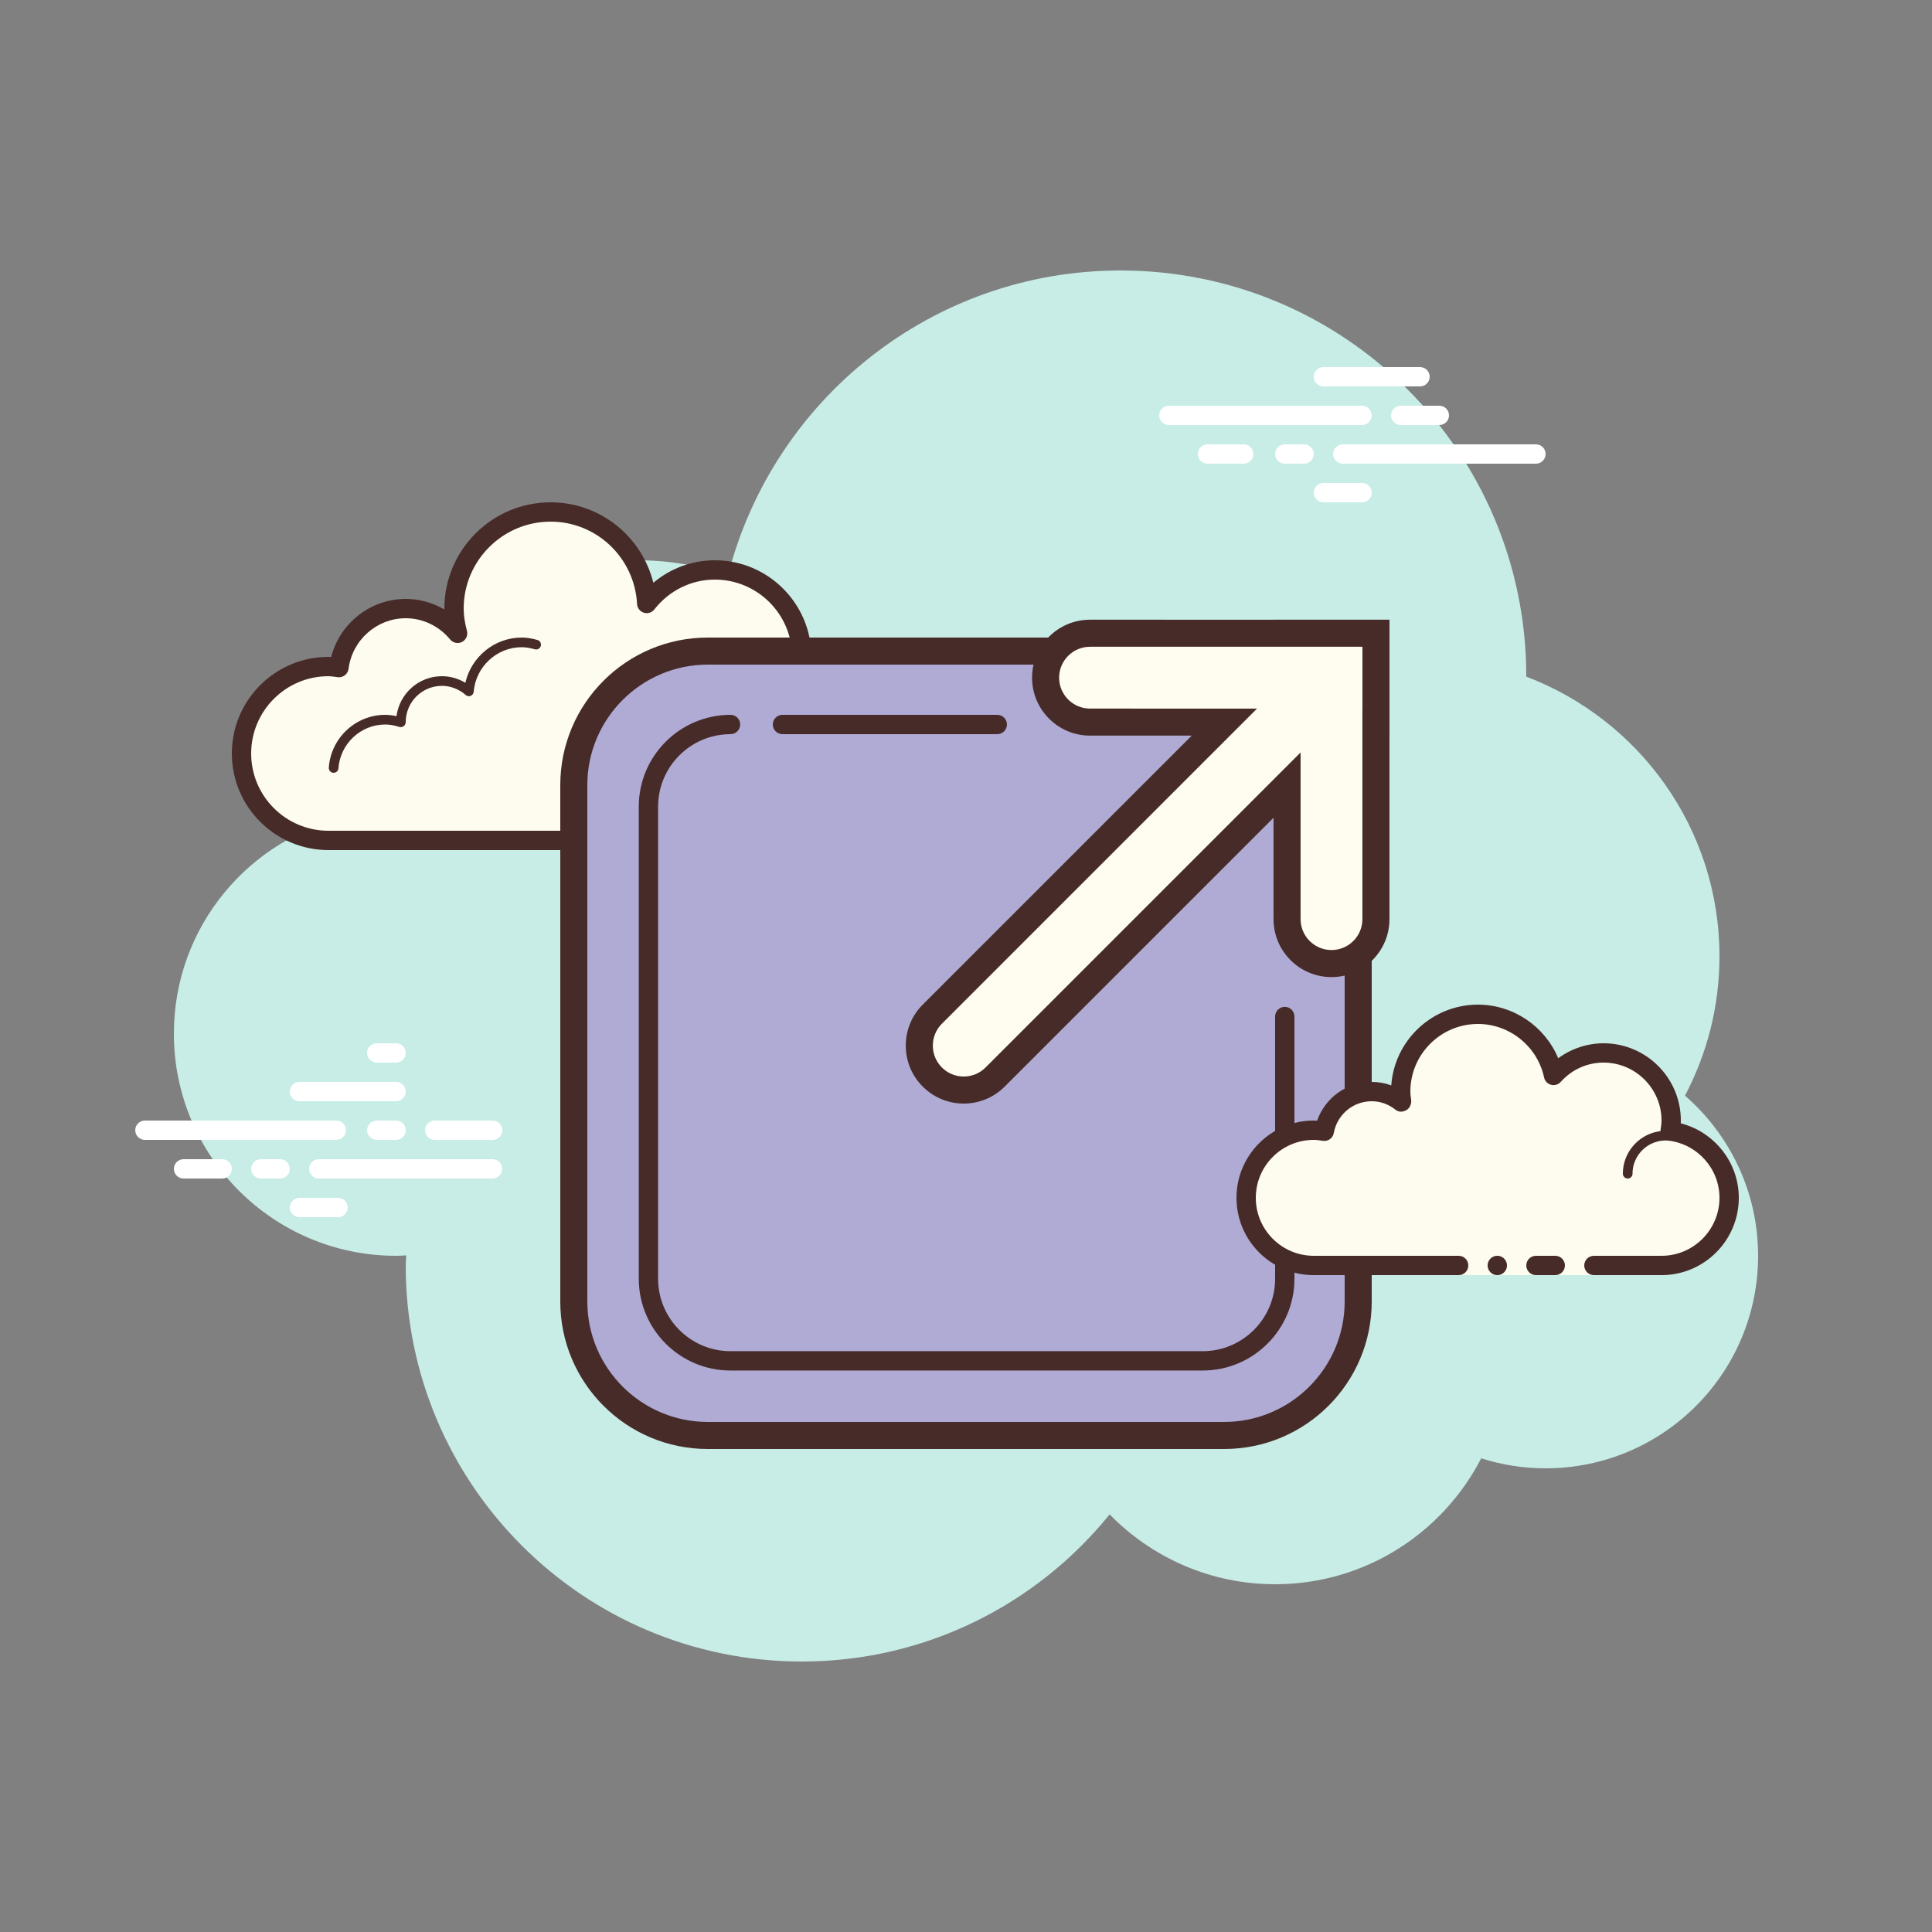 <svg xmlns="http://www.w3.org/2000/svg"  viewBox="0 0 100 100" width="500px" height="500px"><rect x="0" y="0" width="100" height="100" fill="#808080" stroke="none"/><path fill="#c7ede6" d="M87.215,56.71C88.35,54.555,89,52.105,89,49.5c0-6.621-4.159-12.257-10.001-14.478 C78.999,35.015,79,35.008,79,35c0-11.598-9.402-21-21-21c-9.784,0-17.981,6.701-20.313,15.757C36.211,29.272,34.638,29,33,29 c-7.692,0-14.023,5.793-14.89,13.252C12.906,43.353,9,47.969,9,53.5C9,59.851,14.149,65,20.5,65c0.177,0,0.352-0.012,0.526-0.022 C21.022,65.153,21,65.324,21,65.5C21,76.822,30.178,86,41.5,86c6.437,0,12.175-2.972,15.934-7.614C59.612,80.611,62.64,82,66,82 c4.65,0,8.674-2.65,10.666-6.518C77.718,75.817,78.837,76,80,76c6.075,0,11-4.925,11-11C91,61.689,89.53,58.727,87.215,56.71z"/><path fill="#fdfcef" d="M34.875,43.5c0,0,3.64,0,6.125,0s4.5-2.015,4.5-4.5c0-2.333-1.782-4.229-4.055-4.455 C41.467,34.364,41.5,34.187,41.5,34c0-2.485-2.015-4.5-4.5-4.5c-1.438,0-2.703,0.686-3.527,1.736 C33.333,28.6,31.171,26.5,28.5,26.5c-2.761,0-5,2.239-5,5c0,0.446,0.077,0.87,0.187,1.282C23.045,32.005,22.086,31.5,21,31.5 c-1.781,0-3.234,1.335-3.455,3.055C17.364,34.533,17.187,34.5,17,34.5c-2.485,0-4.5,2.015-4.5,4.5s2.015,4.5,4.5,4.5s9.5,0,9.5,0 h5.375V44h3V43.5z"/><path fill="#472b29" d="M28.5,26c-3.033,0-5.5,2.467-5.5,5.5c0,0.016,0,0.031,0,0.047C22.398,31.192,21.71,31,21,31 c-1.831,0-3.411,1.261-3.858,3.005C17.095,34.002,17.048,34,17,34c-2.757,0-5,2.243-5,5s2.243,5,5,5h14.875 c0.276,0,0.5-0.224,0.5-0.5s-0.224-0.5-0.5-0.5H17c-2.206,0-4-1.794-4-4s1.794-4,4-4c0.117,0,0.23,0.017,0.343,0.032l0.141,0.019 c0.021,0.003,0.041,0.004,0.062,0.004c0.246,0,0.462-0.185,0.495-0.437C18.232,33.125,19.504,32,21,32 c0.885,0,1.723,0.401,2.301,1.1c0.098,0.118,0.241,0.182,0.386,0.182c0.078,0,0.156-0.018,0.228-0.056 c0.209-0.107,0.314-0.346,0.254-0.573C24.054,32.218,24,31.852,24,31.5c0-2.481,2.019-4.5,4.5-4.5 c2.381,0,4.347,1.872,4.474,4.263c0.011,0.208,0.15,0.387,0.349,0.45c0.05,0.016,0.101,0.024,0.152,0.024 c0.15,0,0.296-0.069,0.392-0.192C34.638,30.563,35.779,30,37,30c2.206,0,4,1.794,4,4c0,0.117-0.017,0.23-0.032,0.343l-0.019,0.141 c-0.016,0.134,0.022,0.268,0.106,0.373c0.084,0.105,0.207,0.172,0.34,0.185C43.451,35.247,45,36.949,45,39c0,2.206-1.794,4-4,4 h-6.125c-0.276,0-0.5,0.224-0.5,0.5s0.224,0.5,0.5,0.5H41c2.757,0,5-2.243,5-5c0-2.397-1.689-4.413-4.003-4.877 C41.999,34.082,42,34.041,42,34c0-2.757-2.243-5-5-5c-1.176,0-2.293,0.416-3.183,1.164C33.219,27.76,31.055,26,28.5,26L28.5,26z"/><path fill="#472b29" d="M27 33c-1.403 0-2.609.999-2.913 2.341C23.72 35.119 23.301 35 22.875 35c-1.202 0-2.198.897-2.353 2.068C20.319 37.022 20.126 37 19.937 37c-1.529 0-2.811 1.2-2.918 2.732C17.01 39.87 17.114 39.99 17.251 40c.006 0 .012 0 .018 0 .13 0 .24-.101.249-.232.089-1.271 1.151-2.268 2.419-2.268.229 0 .47.042.738.127.022.007.045.01.067.01.055 0 .11-.02.156-.054C20.962 37.537 21 37.455 21 37.375c0-1.034.841-1.875 1.875-1.875.447 0 .885.168 1.231.473.047.041.106.063.165.063.032 0 .063-.006.093-.019.088-.035.148-.117.155-.212C24.623 34.512 25.712 33.5 27 33.5c.208 0 .425.034.682.107.023.007.047.01.07.01.109 0 .207-.073.239-.182.038-.133-.039-.271-.172-.309C27.517 33.04 27.256 33 27 33L27 33zM40.883 34.5c-1.326 0-2.508.897-2.874 2.182-.038.133.039.271.172.309C38.205 36.997 38.228 37 38.25 37c.109 0 .209-.072.24-.182C38.795 35.748 39.779 35 40.883 35c.117 0 .23.014.342.029.012.002.023.003.035.003.121 0 .229-.092.246-.217.019-.137-.077-.263-.214-.281C41.158 34.516 41.022 34.5 40.883 34.5L40.883 34.5z"/><path fill="#fff" d="M17.405 59H7.5C7.224 59 7 58.776 7 58.5S7.224 58 7.5 58h9.905c.276 0 .5.224.5.5S17.682 59 17.405 59zM20.5 59h-1c-.276 0-.5-.224-.5-.5s.224-.5.5-.5h1c.276 0 .5.224.5.5S20.777 59 20.5 59zM25.491 61H16.5c-.276 0-.5-.224-.5-.5s.224-.5.5-.5h8.991c.276 0 .5.224.5.5S25.767 61 25.491 61zM14.5 61h-1c-.276 0-.5-.224-.5-.5s.224-.5.5-.5h1c.276 0 .5.224.5.5S14.777 61 14.5 61zM11.5 61h-2C9.224 61 9 60.776 9 60.5S9.224 60 9.5 60h2c.276 0 .5.224.5.5S11.777 61 11.5 61zM17.5 63h-2c-.276 0-.5-.224-.5-.5s.224-.5.5-.5h2c.276 0 .5.224.5.5S17.776 63 17.5 63zM20.5 54c-.177 0-.823 0-1 0-.276 0-.5.224-.5.5 0 .276.224.5.5.5.177 0 .823 0 1 0 .276 0 .5-.224.5-.5C21 54.224 20.776 54 20.5 54zM20.5 56c-.177 0-4.823 0-5 0-.276 0-.5.224-.5.5 0 .276.224.5.5.5.177 0 4.823 0 5 0 .276 0 .5-.224.5-.5C21 56.224 20.776 56 20.5 56zM25.5 58c-.177 0-2.823 0-3 0-.276 0-.5.224-.5.5 0 .276.224.5.5.5.177 0 2.823 0 3 0 .276 0 .5-.224.5-.5C26 58.224 25.776 58 25.5 58z"/><g><path fill="#fff" d="M70.5 22h-10c-.276 0-.5-.224-.5-.5s.224-.5.5-.5h10c.276 0 .5.224.5.5S70.776 22 70.5 22zM74.5 22h-2c-.276 0-.5-.224-.5-.5s.224-.5.5-.5h2c.276 0 .5.224.5.5S74.776 22 74.5 22zM79.5 24h-10c-.276 0-.5-.224-.5-.5s.224-.5.5-.5h10c.276 0 .5.224.5.5S79.777 24 79.5 24zM67.5 24h-1c-.276 0-.5-.224-.5-.5s.224-.5.5-.5h1c.276 0 .5.224.5.5S67.776 24 67.5 24zM64.375 24H62.5c-.276 0-.5-.224-.5-.5s.224-.5.5-.5h1.875c.276 0 .5.224.5.5S64.651 24 64.375 24zM73.5 20h-5c-.276 0-.5-.224-.5-.5s.224-.5.5-.5h5c.276 0 .5.224.5.5S73.777 20 73.5 20zM70.5 26h-2c-.276 0-.5-.224-.5-.5s.224-.5.5-.5h2c.276 0 .5.224.5.5S70.776 26 70.5 26z"/></g><g><path fill="#afabd4" d="M36.636,74.3c-3.825,0-6.936-3.111-6.936-6.937V40.637c0-3.825,3.111-6.937,6.936-6.937h26.728 c3.825,0,6.936,3.111,6.936,6.937v26.727c0,3.825-3.111,6.937-6.936,6.937H36.636z"/><path fill="#472b29" d="M63.364,34.4c3.439,0,6.236,2.798,6.236,6.236v26.728c0,3.438-2.798,6.236-6.236,6.236H36.636 c-3.439,0-6.236-2.798-6.236-6.236V40.636c0-3.438,2.798-6.236,6.236-6.236H63.364 M63.364,33H36.636 C32.419,33,29,36.419,29,40.636v26.728C29,71.581,32.419,75,36.636,75h26.727C67.581,75,71,71.581,71,67.364V40.636 C71,36.419,67.581,33,63.364,33L63.364,33z"/></g><g><path fill="#472b29" d="M51.619,38H40.5c-0.276,0-0.5-0.224-0.5-0.5s0.224-0.5,0.5-0.5h11.119c0.276,0,0.5,0.224,0.5,0.5 S51.896,38,51.619,38z"/></g><g><path fill="#472b29" d="M62.251,70.938H37.812c-2.619,0-4.749-2.131-4.749-4.749V41.749c0-2.618,2.13-4.749,4.749-4.749 c0.276,0,0.5,0.224,0.5,0.5s-0.224,0.5-0.5,0.5c-2.067,0-3.749,1.682-3.749,3.749v24.439c0,2.067,1.682,3.749,3.749,3.749h24.439 c2.067,0,3.749-1.682,3.749-3.749V52.614c0-0.276,0.224-0.5,0.5-0.5s0.5,0.224,0.5,0.5v13.574 C67,68.807,64.87,70.938,62.251,70.938z"/></g><g><path fill="#fdfcef" d="M82.5,65.5c0,0,1.567,0,3.5,0s3.5-1.567,3.5-3.5c0-1.781-1.335-3.234-3.055-3.455 C86.473,58.366,86.5,58.187,86.5,58c0-1.933-1.567-3.5-3.5-3.5c-1.032,0-1.95,0.455-2.59,1.165 c-0.384-1.808-1.987-3.165-3.91-3.165c-2.209,0-4,1.791-4,4c0,0.191,0.03,0.374,0.056,0.558C72.128,56.714,71.592,56.5,71,56.5 c-1.228,0-2.245,0.887-2.455,2.055C68.366,58.527,68.187,58.5,68,58.5c-1.933,0-3.5,1.567-3.5,3.5s1.567,3.5,3.5,3.5s7.5,0,7.5,0 V66h7V65.5z"/><path fill="#472b29" d="M84.25 61C84.112 61 84 60.888 84 60.75c0-1.223.995-2.218 2.218-2.218.034.009.737-.001 1.244.136.133.036.212.173.176.306-.036.134-.173.213-.306.176-.444-.12-1.1-.12-1.113-.118-.948 0-1.719.771-1.719 1.718C84.5 60.888 84.388 61 84.25 61zM77.5 65A.5.5 0 1 0 77.5 66 .5.5 0 1 0 77.5 65z"/><path fill="#472b29" d="M86,66h-3.5c-0.276,0-0.5-0.224-0.5-0.5s0.224-0.5,0.5-0.5H86c1.654,0,3-1.346,3-3 c0-1.496-1.125-2.768-2.618-2.959c-0.134-0.018-0.255-0.088-0.336-0.196s-0.115-0.244-0.094-0.377C85.975,58.314,86,58.16,86,58 c0-1.654-1.346-3-3-3c-0.85,0-1.638,0.355-2.219,1c-0.125,0.139-0.321,0.198-0.5,0.148c-0.182-0.049-0.321-0.195-0.36-0.379 C79.58,54.165,78.141,53,76.5,53c-1.93,0-3.5,1.57-3.5,3.5c0,0.143,0.021,0.28,0.041,0.418c0.029,0.203-0.063,0.438-0.242,0.54 c-0.179,0.102-0.396,0.118-0.556-0.01C71.878,57.155,71.449,57,71,57c-0.966,0-1.792,0.691-1.963,1.644 c-0.048,0.267-0.296,0.446-0.569,0.405C68.314,59.025,68.16,59,68,59c-1.654,0-3,1.346-3,3s1.346,3,3,3h7.5 c0.276,0,0.5,0.224,0.5,0.5S75.776,66,75.5,66H68c-2.206,0-4-1.794-4-4s1.794-4,4-4c0.059,0,0.116,0.002,0.174,0.006 C68.588,56.82,69.711,56,71,56c0.349,0,0.689,0.061,1.011,0.18C72.176,53.847,74.126,52,76.5,52c1.831,0,3.466,1.127,4.153,2.774 C81.333,54.276,82.155,54,83,54c2.206,0,4,1.794,4,4c0,0.048-0.001,0.095-0.004,0.142C88.739,58.59,90,60.169,90,62 C90,64.206,88.206,66,86,66z"/><path fill="#472b29" d="M80.5,65c-0.159,0-0.841,0-1,0c-0.276,0-0.5,0.224-0.5,0.5c0,0.276,0.224,0.5,0.5,0.5 c0.159,0,0.841,0,1,0c0.276,0,0.5-0.224,0.5-0.5C81,65.224,80.776,65,80.5,65z"/></g><g><path fill="#fefdef" d="M49.882,56.42c-0.614,0-1.192-0.238-1.626-0.673c-0.434-0.435-0.673-1.012-0.673-1.627 c0-0.614,0.239-1.191,0.674-1.626l15.118-15.118H56.42c-1.268,0-2.3-1.031-2.3-2.3s1.032-2.3,2.3-2.3l14.798-0.003l0,14.801 c0,1.269-1.032,2.3-2.3,2.3s-2.3-1.031-2.3-2.3v-6.938l-15.11,15.11C51.074,56.182,50.497,56.42,49.882,56.42z"/><path fill="#472b29" d="M70.484,33.474l0,0.002h0.036l0,3.2h-0.002v1.4v9.498c0,0.882-0.718,1.6-1.6,1.6 c-0.882,0-1.6-0.718-1.6-1.6v-5.247v-3.38l-2.39,2.39L51.013,55.252c-0.302,0.302-0.704,0.469-1.131,0.469 s-0.829-0.167-1.131-0.469c-0.624-0.624-0.624-1.639,0-2.263l13.923-13.923l2.39-2.39h-3.38H56.42 c-0.427,0-0.829-0.167-1.131-0.469s-0.469-0.704-0.469-1.131c0-0.882,0.718-1.6,1.6-1.6h9.498l1.4-0.002H70.484 M71.918,32.074h-6 v0.002H56.42c-1.657,0-3,1.343-3,3c0,1.657,1.343,3,3,3h5.264L47.761,51.999c-1.172,1.172-1.172,3.071,0,4.243 c0.586,0.586,1.354,0.879,2.121,0.879s1.536-0.293,2.121-0.879l13.915-13.915v5.247c0,1.657,1.343,3,3,3h0c1.657,0,3-1.343,3-3 v-9.498h0.002l0-6h-0.002L71.918,32.074L71.918,32.074z"/></g></svg>